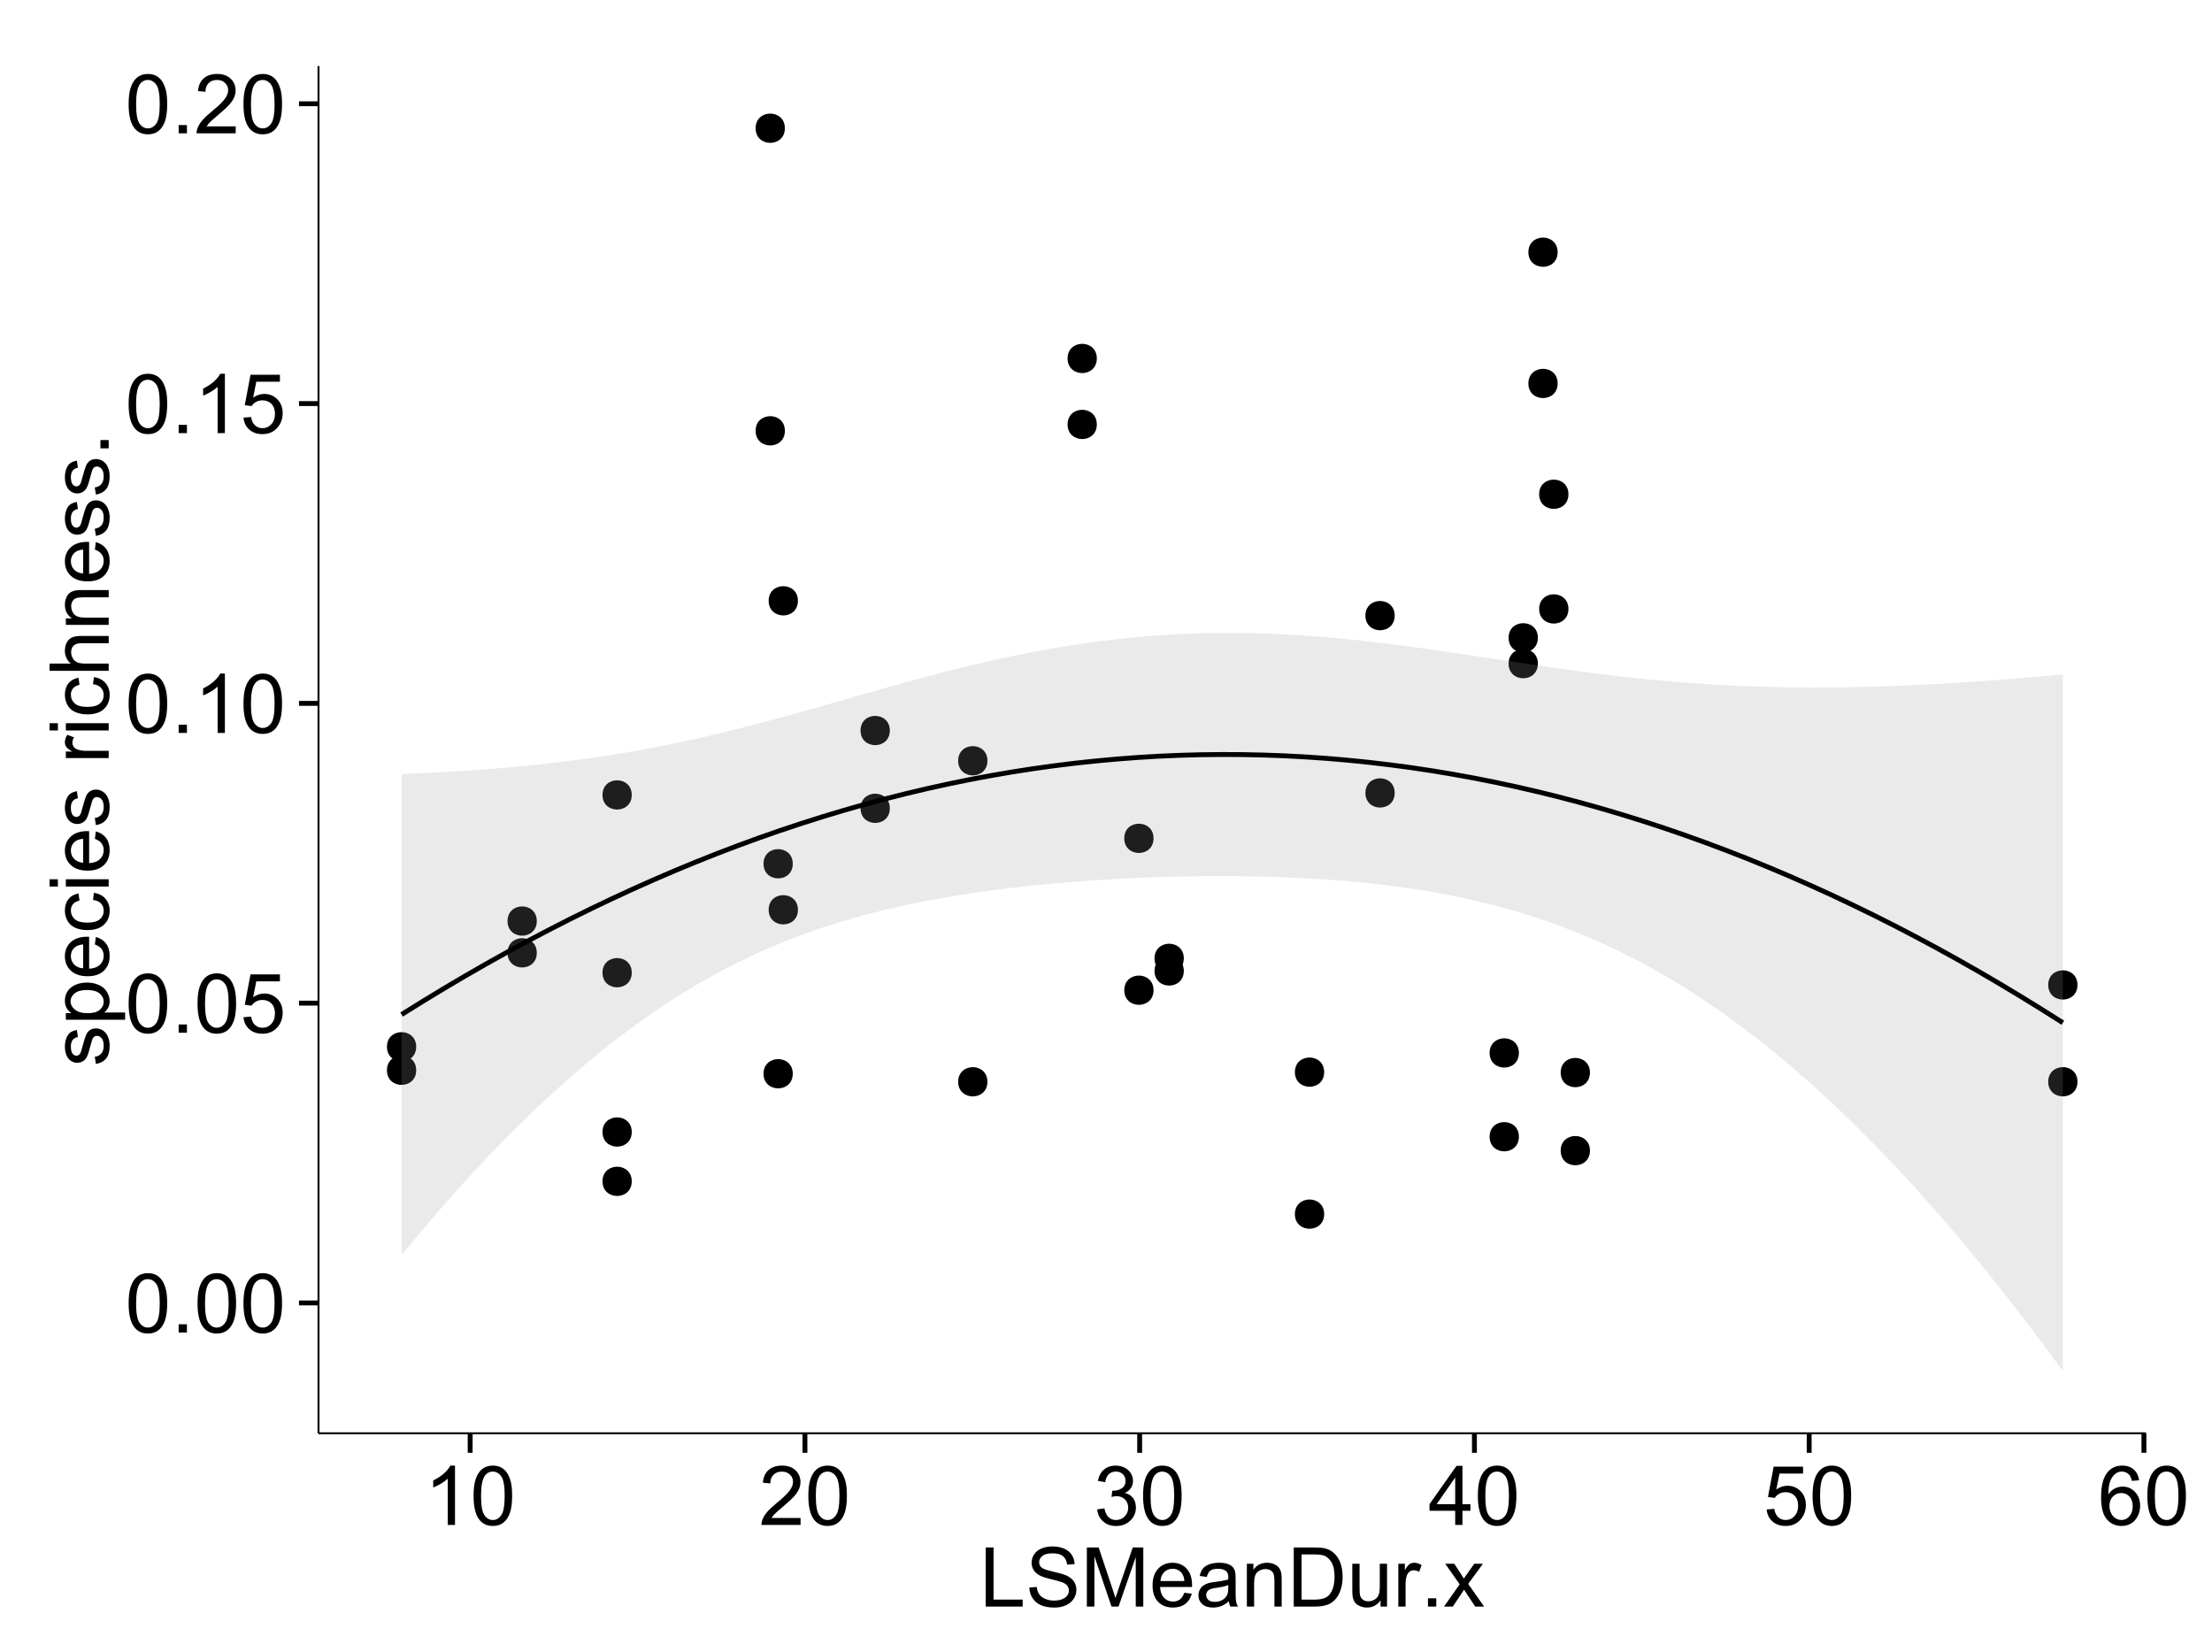 <?xml version="1.0" encoding="UTF-8"?>
<svg xmlns="http://www.w3.org/2000/svg" xmlns:xlink="http://www.w3.org/1999/xlink" width="482pt" height="360pt" viewBox="0 0 482 360" version="1.1">
<defs>
<g>
<symbol overflow="visible" id="glyph0-0">
<path style="stroke:none;" d="M 0.746 -6.355 C 0.742 -7.875 0.898 -9.102 1.215 -10.031 C 1.527 -10.961 1.996 -11.676 2.613 -12.18 C 3.23 -12.684 4.008 -12.938 4.949 -12.938 C 5.637 -12.938 6.242 -12.797 6.766 -12.52 C 7.285 -12.238 7.715 -11.836 8.059 -11.316 C 8.395 -10.789 8.664 -10.152 8.859 -9.398 C 9.051 -8.645 9.145 -7.629 9.148 -6.355 C 9.145 -4.84 8.992 -3.617 8.684 -2.691 C 8.371 -1.762 7.906 -1.047 7.289 -0.539 C 6.672 -0.035 5.891 0.215 4.949 0.219 C 3.703 0.215 2.727 -0.227 2.023 -1.117 C 1.168 -2.188 0.742 -3.934 0.746 -6.355 Z M 2.375 -6.355 C 2.371 -4.234 2.621 -2.824 3.117 -2.129 C 3.609 -1.426 4.219 -1.078 4.949 -1.082 C 5.672 -1.078 6.281 -1.43 6.781 -2.137 C 7.273 -2.836 7.523 -4.242 7.523 -6.355 C 7.523 -8.473 7.273 -9.883 6.781 -10.582 C 6.281 -11.277 5.664 -11.625 4.93 -11.629 C 4.199 -11.625 3.621 -11.316 3.191 -10.703 C 2.645 -9.918 2.371 -8.469 2.375 -6.355 Z M 2.375 -6.355 "/>
</symbol>
<symbol overflow="visible" id="glyph0-1">
<path style="stroke:none;" d="M 1.633 0 L 1.633 -1.801 L 3.438 -1.801 L 3.438 0 Z M 1.633 0 "/>
</symbol>
<symbol overflow="visible" id="glyph0-2">
<path style="stroke:none;" d="M 0.746 -3.375 L 2.406 -3.516 C 2.527 -2.707 2.812 -2.098 3.266 -1.691 C 3.711 -1.281 4.254 -1.078 4.887 -1.082 C 5.648 -1.078 6.293 -1.363 6.82 -1.941 C 7.344 -2.512 7.605 -3.273 7.609 -4.227 C 7.605 -5.125 7.352 -5.84 6.848 -6.363 C 6.34 -6.883 5.676 -7.141 4.859 -7.145 C 4.344 -7.141 3.887 -7.027 3.48 -6.797 C 3.07 -6.566 2.746 -6.266 2.516 -5.898 L 1.027 -6.09 L 2.277 -12.711 L 8.684 -12.711 L 8.684 -11.195 L 3.543 -11.195 L 2.848 -7.734 C 3.621 -8.273 4.43 -8.543 5.281 -8.543 C 6.402 -8.543 7.352 -8.152 8.129 -7.371 C 8.898 -6.59 9.285 -5.586 9.289 -4.367 C 9.285 -3.195 8.945 -2.188 8.27 -1.344 C 7.441 -0.301 6.316 0.215 4.887 0.219 C 3.715 0.215 2.758 -0.109 2.016 -0.766 C 1.273 -1.418 0.848 -2.289 0.746 -3.375 Z M 0.746 -3.375 "/>
</symbol>
<symbol overflow="visible" id="glyph0-3">
<path style="stroke:none;" d="M 6.707 0 L 5.125 0 L 5.125 -10.082 C 4.742 -9.715 4.242 -9.352 3.625 -8.988 C 3.004 -8.625 2.449 -8.352 1.961 -8.172 L 1.961 -9.703 C 2.844 -10.117 3.617 -10.621 4.281 -11.215 C 4.941 -11.805 5.41 -12.379 5.688 -12.938 L 6.707 -12.938 Z M 6.707 0 "/>
</symbol>
<symbol overflow="visible" id="glyph0-4">
<path style="stroke:none;" d="M 9.062 -1.52 L 9.062 0 L 0.547 0 C 0.531 -0.379 0.594 -0.742 0.73 -1.098 C 0.945 -1.676 1.293 -2.25 1.77 -2.812 C 2.246 -3.375 2.934 -4.023 3.84 -4.766 C 5.238 -5.906 6.188 -6.816 6.68 -7.492 C 7.172 -8.16 7.418 -8.793 7.418 -9.395 C 7.418 -10.02 7.191 -10.551 6.746 -10.98 C 6.293 -11.41 5.711 -11.625 4.992 -11.629 C 4.23 -11.625 3.621 -11.395 3.164 -10.941 C 2.703 -10.48 2.469 -9.848 2.469 -9.043 L 0.844 -9.211 C 0.953 -10.422 1.371 -11.344 2.102 -11.984 C 2.824 -12.617 3.801 -12.938 5.027 -12.938 C 6.262 -12.938 7.238 -12.594 7.961 -11.91 C 8.68 -11.223 9.039 -10.371 9.043 -9.359 C 9.039 -8.84 8.934 -8.336 8.727 -7.84 C 8.512 -7.34 8.164 -6.812 7.676 -6.266 C 7.188 -5.711 6.375 -4.957 5.238 -4 C 4.285 -3.199 3.676 -2.66 3.41 -2.379 C 3.141 -2.094 2.918 -1.805 2.742 -1.52 Z M 9.062 -1.52 "/>
</symbol>
<symbol overflow="visible" id="glyph0-5">
<path style="stroke:none;" d="M 0.758 -3.402 L 2.336 -3.613 C 2.516 -2.711 2.824 -2.062 3.266 -1.672 C 3.699 -1.273 4.23 -1.078 4.859 -1.082 C 5.602 -1.078 6.23 -1.336 6.746 -1.855 C 7.254 -2.367 7.512 -3.004 7.516 -3.77 C 7.512 -4.492 7.273 -5.094 6.801 -5.566 C 6.324 -6.035 5.723 -6.27 4.992 -6.273 C 4.691 -6.27 4.316 -6.211 3.875 -6.102 L 4.051 -7.488 C 4.152 -7.473 4.238 -7.465 4.305 -7.469 C 4.977 -7.465 5.582 -7.641 6.125 -7.996 C 6.66 -8.344 6.93 -8.887 6.934 -9.625 C 6.93 -10.199 6.734 -10.68 6.344 -11.062 C 5.949 -11.445 5.441 -11.637 4.824 -11.637 C 4.207 -11.637 3.695 -11.441 3.285 -11.055 C 2.875 -10.668 2.613 -10.09 2.496 -9.316 L 0.914 -9.598 C 1.105 -10.656 1.543 -11.477 2.23 -12.062 C 2.914 -12.645 3.766 -12.938 4.789 -12.938 C 5.488 -12.938 6.137 -12.785 6.73 -12.484 C 7.32 -12.18 7.773 -11.77 8.09 -11.25 C 8.402 -10.727 8.559 -10.172 8.562 -9.59 C 8.559 -9.031 8.41 -8.523 8.113 -8.066 C 7.812 -7.609 7.371 -7.246 6.785 -6.977 C 7.547 -6.801 8.137 -6.438 8.562 -5.883 C 8.98 -5.328 9.191 -4.633 9.195 -3.805 C 9.191 -2.676 8.781 -1.723 7.965 -0.945 C 7.141 -0.164 6.105 0.223 4.852 0.227 C 3.719 0.223 2.777 -0.109 2.035 -0.781 C 1.285 -1.453 0.859 -2.328 0.758 -3.402 Z M 0.758 -3.402 "/>
</symbol>
<symbol overflow="visible" id="glyph0-6">
<path style="stroke:none;" d="M 5.82 0 L 5.82 -3.086 L 0.227 -3.086 L 0.227 -4.535 L 6.109 -12.883 L 7.398 -12.883 L 7.398 -4.535 L 9.141 -4.535 L 9.141 -3.086 L 7.398 -3.086 L 7.398 0 Z M 5.82 -4.535 L 5.82 -10.344 L 1.785 -4.535 Z M 5.82 -4.535 "/>
</symbol>
<symbol overflow="visible" id="glyph0-7">
<path style="stroke:none;" d="M 8.957 -9.73 L 7.383 -9.605 C 7.242 -10.223 7.043 -10.676 6.785 -10.961 C 6.355 -11.41 5.828 -11.637 5.203 -11.637 C 4.695 -11.637 4.25 -11.496 3.875 -11.215 C 3.375 -10.852 2.984 -10.32 2.695 -9.625 C 2.406 -8.926 2.258 -7.934 2.25 -6.645 C 2.629 -7.223 3.094 -7.652 3.645 -7.938 C 4.195 -8.215 4.773 -8.355 5.379 -8.359 C 6.434 -8.355 7.328 -7.969 8.07 -7.195 C 8.809 -6.418 9.18 -5.414 9.184 -4.184 C 9.18 -3.371 9.008 -2.617 8.66 -1.926 C 8.312 -1.23 7.832 -0.699 7.227 -0.332 C 6.613 0.035 5.922 0.215 5.148 0.219 C 3.828 0.215 2.754 -0.266 1.922 -1.234 C 1.09 -2.199 0.672 -3.797 0.676 -6.031 C 0.672 -8.516 1.133 -10.328 2.055 -11.461 C 2.855 -12.445 3.938 -12.938 5.301 -12.938 C 6.312 -12.938 7.141 -12.652 7.789 -12.086 C 8.434 -11.516 8.824 -10.73 8.957 -9.73 Z M 2.496 -4.176 C 2.496 -3.629 2.609 -3.105 2.844 -2.609 C 3.07 -2.109 3.395 -1.73 3.812 -1.473 C 4.227 -1.207 4.664 -1.078 5.125 -1.082 C 5.789 -1.078 6.363 -1.348 6.844 -1.891 C 7.324 -2.426 7.562 -3.156 7.566 -4.086 C 7.562 -4.973 7.328 -5.676 6.855 -6.191 C 6.379 -6.703 5.781 -6.961 5.062 -6.961 C 4.348 -6.961 3.738 -6.703 3.242 -6.191 C 2.742 -5.676 2.496 -5.004 2.496 -4.176 Z M 2.496 -4.176 "/>
</symbol>
<symbol overflow="visible" id="glyph0-8">
<path style="stroke:none;" d="M 1.32 0 L 1.32 -12.883 L 3.023 -12.883 L 3.023 -1.52 L 9.367 -1.52 L 9.367 0 Z M 1.32 0 "/>
</symbol>
<symbol overflow="visible" id="glyph0-9">
<path style="stroke:none;" d="M 0.809 -4.141 L 2.418 -4.281 C 2.492 -3.633 2.668 -3.102 2.949 -2.691 C 3.223 -2.277 3.656 -1.945 4.246 -1.691 C 4.828 -1.434 5.488 -1.305 6.223 -1.309 C 6.871 -1.305 7.445 -1.402 7.945 -1.598 C 8.441 -1.789 8.809 -2.055 9.055 -2.395 C 9.297 -2.727 9.422 -3.094 9.422 -3.5 C 9.422 -3.898 9.305 -4.25 9.07 -4.555 C 8.836 -4.852 8.449 -5.105 7.91 -5.316 C 7.562 -5.449 6.797 -5.66 5.613 -5.945 C 4.43 -6.227 3.602 -6.496 3.129 -6.75 C 2.512 -7.07 2.051 -7.469 1.754 -7.949 C 1.449 -8.422 1.301 -8.957 1.301 -9.555 C 1.301 -10.203 1.484 -10.812 1.852 -11.379 C 2.219 -11.941 2.758 -12.367 3.469 -12.664 C 4.18 -12.953 4.969 -13.102 5.836 -13.105 C 6.789 -13.102 7.629 -12.945 8.363 -12.641 C 9.09 -12.328 9.652 -11.879 10.043 -11.285 C 10.434 -10.688 10.645 -10.008 10.68 -9.254 L 9.043 -9.133 C 8.953 -9.941 8.656 -10.555 8.152 -10.977 C 7.641 -11.391 6.895 -11.602 5.906 -11.602 C 4.875 -11.602 4.121 -11.41 3.652 -11.035 C 3.176 -10.652 2.941 -10.199 2.945 -9.668 C 2.941 -9.203 3.109 -8.82 3.445 -8.523 C 3.773 -8.223 4.629 -7.918 6.016 -7.605 C 7.398 -7.293 8.348 -7.02 8.867 -6.785 C 9.613 -6.438 10.168 -5.996 10.527 -5.469 C 10.883 -4.938 11.062 -4.328 11.066 -3.641 C 11.062 -2.949 10.867 -2.305 10.477 -1.699 C 10.082 -1.09 9.516 -0.617 8.781 -0.285 C 8.043 0.051 7.215 0.215 6.301 0.219 C 5.133 0.215 4.156 0.051 3.371 -0.289 C 2.578 -0.625 1.961 -1.137 1.516 -1.824 C 1.066 -2.504 0.832 -3.277 0.809 -4.141 Z M 0.809 -4.141 "/>
</symbol>
<symbol overflow="visible" id="glyph0-10">
<path style="stroke:none;" d="M 1.336 0 L 1.336 -12.883 L 3.902 -12.883 L 6.953 -3.762 C 7.23 -2.91 7.434 -2.273 7.566 -1.855 C 7.711 -2.32 7.941 -3.008 8.254 -3.922 L 11.336 -12.883 L 13.633 -12.883 L 13.633 0 L 11.988 0 L 11.988 -10.785 L 8.242 0 L 6.707 0 L 2.98 -10.969 L 2.98 0 Z M 1.336 0 "/>
</symbol>
<symbol overflow="visible" id="glyph0-11">
<path style="stroke:none;" d="M 7.578 -3.008 L 9.211 -2.805 C 8.953 -1.848 8.473 -1.105 7.777 -0.578 C 7.078 -0.051 6.188 0.211 5.105 0.211 C 3.738 0.211 2.656 -0.207 1.859 -1.051 C 1.055 -1.887 0.656 -3.066 0.66 -4.586 C 0.656 -6.156 1.059 -7.375 1.871 -8.246 C 2.676 -9.109 3.727 -9.543 5.02 -9.547 C 6.266 -9.543 7.285 -9.117 8.078 -8.27 C 8.867 -7.418 9.262 -6.223 9.266 -4.684 C 9.262 -4.586 9.258 -4.445 9.254 -4.262 L 2.293 -4.262 C 2.348 -3.234 2.641 -2.449 3.164 -1.906 C 3.684 -1.359 4.332 -1.09 5.117 -1.09 C 5.691 -1.09 6.188 -1.242 6.598 -1.547 C 7.008 -1.852 7.332 -2.336 7.578 -3.008 Z M 2.383 -5.562 L 7.594 -5.562 C 7.523 -6.344 7.324 -6.934 6.996 -7.328 C 6.492 -7.934 5.836 -8.238 5.035 -8.242 C 4.305 -8.238 3.695 -7.996 3.203 -7.512 C 2.707 -7.027 2.434 -6.375 2.383 -5.562 Z M 2.383 -5.562 "/>
</symbol>
<symbol overflow="visible" id="glyph0-12">
<path style="stroke:none;" d="M 7.277 -1.152 C 6.691 -0.652 6.125 -0.301 5.586 -0.098 C 5.039 0.109 4.457 0.211 3.84 0.211 C 2.812 0.211 2.027 -0.039 1.477 -0.539 C 0.922 -1.039 0.645 -1.68 0.648 -2.461 C 0.645 -2.918 0.75 -3.336 0.961 -3.715 C 1.168 -4.09 1.438 -4.391 1.777 -4.621 C 2.113 -4.848 2.496 -5.02 2.918 -5.141 C 3.227 -5.219 3.695 -5.301 4.324 -5.379 C 5.602 -5.531 6.539 -5.711 7.145 -5.922 C 7.148 -6.137 7.152 -6.273 7.156 -6.336 C 7.152 -6.977 7.004 -7.434 6.707 -7.699 C 6.301 -8.055 5.699 -8.23 4.906 -8.234 C 4.156 -8.23 3.609 -8.102 3.258 -7.844 C 2.902 -7.582 2.637 -7.121 2.469 -6.461 L 0.922 -6.672 C 1.059 -7.332 1.293 -7.867 1.617 -8.273 C 1.938 -8.68 2.402 -8.992 3.016 -9.215 C 3.621 -9.434 4.328 -9.543 5.133 -9.547 C 5.93 -9.543 6.574 -9.449 7.074 -9.266 C 7.566 -9.074 7.934 -8.84 8.172 -8.555 C 8.402 -8.27 8.566 -7.91 8.664 -7.48 C 8.715 -7.207 8.742 -6.719 8.746 -6.02 L 8.746 -3.91 C 8.742 -2.434 8.773 -1.504 8.844 -1.117 C 8.906 -0.727 9.043 -0.355 9.246 0 L 7.594 0 C 7.43 -0.328 7.324 -0.711 7.277 -1.152 Z M 7.145 -4.684 C 6.566 -4.445 5.707 -4.246 4.562 -4.086 C 3.91 -3.988 3.449 -3.883 3.18 -3.77 C 2.91 -3.648 2.703 -3.477 2.555 -3.254 C 2.406 -3.027 2.332 -2.777 2.336 -2.504 C 2.332 -2.078 2.492 -1.727 2.816 -1.449 C 3.133 -1.164 3.602 -1.023 4.219 -1.027 C 4.828 -1.023 5.367 -1.156 5.844 -1.426 C 6.312 -1.691 6.664 -2.059 6.891 -2.523 C 7.059 -2.879 7.141 -3.406 7.145 -4.105 Z M 7.145 -4.684 "/>
</symbol>
<symbol overflow="visible" id="glyph0-13">
<path style="stroke:none;" d="M 1.188 0 L 1.188 -9.336 L 2.609 -9.336 L 2.609 -8.008 C 3.293 -9.031 4.285 -9.543 5.582 -9.547 C 6.141 -9.543 6.656 -9.441 7.133 -9.242 C 7.602 -9.035 7.957 -8.77 8.191 -8.445 C 8.426 -8.113 8.59 -7.727 8.684 -7.277 C 8.742 -6.98 8.77 -6.465 8.773 -5.738 L 8.773 0 L 7.188 0 L 7.188 -5.68 C 7.184 -6.32 7.121 -6.801 7.004 -7.121 C 6.879 -7.438 6.66 -7.695 6.348 -7.887 C 6.031 -8.074 5.664 -8.168 5.246 -8.172 C 4.566 -8.168 3.984 -7.953 3.5 -7.531 C 3.008 -7.102 2.766 -6.293 2.77 -5.098 L 2.77 0 Z M 1.188 0 "/>
</symbol>
<symbol overflow="visible" id="glyph0-14">
<path style="stroke:none;" d="M 1.391 0 L 1.391 -12.883 L 5.828 -12.883 C 6.824 -12.879 7.59 -12.816 8.121 -12.699 C 8.855 -12.527 9.484 -12.223 10.012 -11.777 C 10.688 -11.199 11.195 -10.465 11.535 -9.574 C 11.867 -8.68 12.035 -7.656 12.039 -6.512 C 12.035 -5.531 11.922 -4.664 11.695 -3.91 C 11.469 -3.152 11.176 -2.527 10.816 -2.035 C 10.457 -1.535 10.066 -1.145 9.645 -0.863 C 9.219 -0.574 8.703 -0.359 8.105 -0.219 C 7.504 -0.07 6.816 0 6.039 0 Z M 3.094 -1.52 L 5.844 -1.52 C 6.688 -1.516 7.355 -1.598 7.844 -1.758 C 8.324 -1.914 8.711 -2.137 9 -2.426 C 9.402 -2.828 9.715 -3.371 9.941 -4.055 C 10.164 -4.734 10.277 -5.562 10.281 -6.539 C 10.277 -7.887 10.055 -8.922 9.617 -9.645 C 9.172 -10.367 8.637 -10.852 8.008 -11.102 C 7.547 -11.273 6.812 -11.359 5.801 -11.363 L 3.094 -11.363 Z M 3.094 -1.52 "/>
</symbol>
<symbol overflow="visible" id="glyph0-15">
<path style="stroke:none;" d="M 7.305 0 L 7.305 -1.371 C 6.574 -0.316 5.586 0.211 4.344 0.211 C 3.789 0.211 3.273 0.105 2.797 -0.105 C 2.316 -0.316 1.965 -0.578 1.734 -0.898 C 1.504 -1.215 1.34 -1.609 1.25 -2.074 C 1.18 -2.383 1.148 -2.875 1.152 -3.551 L 1.152 -9.336 L 2.734 -9.336 L 2.734 -4.156 C 2.73 -3.328 2.762 -2.773 2.828 -2.488 C 2.926 -2.07 3.137 -1.742 3.461 -1.508 C 3.781 -1.266 4.18 -1.148 4.656 -1.152 C 5.129 -1.148 5.574 -1.27 5.992 -1.516 C 6.406 -1.758 6.699 -2.09 6.875 -2.508 C 7.047 -2.926 7.137 -3.531 7.137 -4.332 L 7.137 -9.336 L 8.719 -9.336 L 8.719 0 Z M 7.305 0 "/>
</symbol>
<symbol overflow="visible" id="glyph0-16">
<path style="stroke:none;" d="M 1.168 0 L 1.168 -9.336 L 2.594 -9.336 L 2.594 -7.918 C 2.953 -8.578 3.289 -9.016 3.598 -9.23 C 3.906 -9.438 4.242 -9.543 4.613 -9.547 C 5.145 -9.543 5.688 -9.375 6.242 -9.035 L 5.695 -7.566 C 5.309 -7.793 4.922 -7.91 4.535 -7.91 C 4.188 -7.91 3.875 -7.805 3.602 -7.598 C 3.324 -7.387 3.129 -7.098 3.016 -6.734 C 2.836 -6.168 2.746 -5.555 2.75 -4.887 L 2.75 0 Z M 1.168 0 "/>
</symbol>
<symbol overflow="visible" id="glyph0-17">
<path style="stroke:none;" d="M 0.133 0 L 3.543 -4.852 L 0.387 -9.336 L 2.363 -9.336 L 3.797 -7.145 C 4.066 -6.727 4.281 -6.379 4.445 -6.102 C 4.703 -6.484 4.941 -6.828 5.16 -7.129 L 6.734 -9.336 L 8.621 -9.336 L 5.398 -4.938 L 8.867 0 L 6.926 0 L 5.008 -2.898 L 4.5 -3.684 L 2.047 0 Z M 0.133 0 "/>
</symbol>
<symbol overflow="visible" id="glyph1-0">
<path style="stroke:none;" d="M -2.785 -0.555 L -3.031 -2.117 C -2.402 -2.203 -1.922 -2.449 -1.59 -2.852 C -1.254 -3.25 -1.09 -3.812 -1.09 -4.535 C -1.09 -5.262 -1.234 -5.801 -1.531 -6.152 C -1.824 -6.504 -2.172 -6.68 -2.574 -6.68 C -2.926 -6.68 -3.207 -6.523 -3.418 -6.215 C -3.555 -5.996 -3.734 -5.457 -3.953 -4.598 C -4.246 -3.434 -4.5 -2.629 -4.715 -2.184 C -4.926 -1.734 -5.223 -1.395 -5.602 -1.164 C -5.98 -0.93 -6.398 -0.812 -6.855 -0.816 C -7.27 -0.812 -7.652 -0.91 -8.012 -1.102 C -8.363 -1.293 -8.66 -1.551 -8.895 -1.883 C -9.074 -2.125 -9.227 -2.461 -9.355 -2.887 C -9.48 -3.309 -9.543 -3.766 -9.547 -4.254 C -9.543 -4.984 -9.438 -5.625 -9.23 -6.184 C -9.016 -6.734 -8.73 -7.145 -8.371 -7.41 C -8.008 -7.672 -7.527 -7.852 -6.926 -7.953 L -6.715 -6.406 C -7.195 -6.332 -7.57 -6.129 -7.84 -5.797 C -8.105 -5.457 -8.238 -4.98 -8.242 -4.367 C -8.238 -3.637 -8.117 -3.121 -7.883 -2.812 C -7.641 -2.5 -7.359 -2.344 -7.039 -2.348 C -6.832 -2.344 -6.648 -2.406 -6.484 -2.539 C -6.312 -2.664 -6.172 -2.867 -6.062 -3.148 C -6.004 -3.301 -5.871 -3.766 -5.66 -4.543 C -5.359 -5.66 -5.113 -6.441 -4.926 -6.887 C -4.734 -7.324 -4.457 -7.672 -4.094 -7.926 C -3.73 -8.176 -3.281 -8.301 -2.742 -8.305 C -2.211 -8.301 -1.711 -8.148 -1.25 -7.844 C -0.781 -7.535 -0.422 -7.09 -0.172 -6.512 C 0.086 -5.926 0.211 -5.27 0.211 -4.543 C 0.211 -3.328 -0.039 -2.406 -0.543 -1.77 C -1.047 -1.133 -1.793 -0.727 -2.785 -0.555 Z M -2.785 -0.555 "/>
</symbol>
<symbol overflow="visible" id="glyph1-1">
<path style="stroke:none;" d="M 3.578 -1.188 L -9.336 -1.188 L -9.336 -2.629 L -8.121 -2.629 C -8.594 -2.965 -8.949 -3.348 -9.188 -3.777 C -9.426 -4.203 -9.543 -4.723 -9.547 -5.336 C -9.543 -6.129 -9.34 -6.832 -8.93 -7.445 C -8.516 -8.051 -7.934 -8.512 -7.191 -8.824 C -6.441 -9.133 -5.625 -9.285 -4.738 -9.289 C -3.781 -9.285 -2.922 -9.113 -2.156 -8.773 C -1.391 -8.43 -0.805 -7.934 -0.398 -7.281 C 0.008 -6.625 0.211 -5.938 0.211 -5.219 C 0.211 -4.691 0.102 -4.219 -0.121 -3.801 C -0.344 -3.379 -0.625 -3.035 -0.965 -2.77 L 3.578 -2.77 Z M -4.613 -2.621 C -3.41 -2.613 -2.523 -2.855 -1.949 -3.348 C -1.375 -3.832 -1.09 -4.422 -1.09 -5.117 C -1.09 -5.816 -1.387 -6.418 -1.98 -6.922 C -2.574 -7.418 -3.496 -7.668 -4.746 -7.672 C -5.934 -7.668 -6.824 -7.426 -7.418 -6.938 C -8.008 -6.449 -8.301 -5.863 -8.305 -5.188 C -8.301 -4.508 -7.988 -3.914 -7.359 -3.398 C -6.727 -2.879 -5.809 -2.617 -4.613 -2.621 Z M -4.613 -2.621 "/>
</symbol>
<symbol overflow="visible" id="glyph1-2">
<path style="stroke:none;" d="M -3.004 -7.578 L -2.805 -9.211 C -1.848 -8.953 -1.105 -8.473 -0.578 -7.777 C -0.051 -7.078 0.211 -6.188 0.211 -5.105 C 0.211 -3.738 -0.207 -2.656 -1.051 -1.859 C -1.887 -1.055 -3.066 -0.656 -4.586 -0.66 C -6.156 -0.656 -7.375 -1.059 -8.246 -1.871 C -9.109 -2.676 -9.543 -3.727 -9.547 -5.02 C -9.543 -6.266 -9.117 -7.285 -8.27 -8.078 C -7.418 -8.867 -6.223 -9.262 -4.684 -9.266 C -4.586 -9.262 -4.445 -9.258 -4.262 -9.254 L -4.262 -2.293 C -3.234 -2.348 -2.449 -2.641 -1.906 -3.164 C -1.359 -3.684 -1.09 -4.332 -1.09 -5.117 C -1.09 -5.691 -1.242 -6.188 -1.547 -6.598 C -1.852 -7.008 -2.336 -7.332 -3.004 -7.578 Z M -5.562 -2.383 L -5.562 -7.594 C -6.344 -7.523 -6.934 -7.324 -7.328 -6.996 C -7.934 -6.492 -8.238 -5.836 -8.242 -5.035 C -8.238 -4.305 -7.996 -3.695 -7.512 -3.203 C -7.027 -2.707 -6.375 -2.434 -5.562 -2.383 Z M -5.562 -2.383 "/>
</symbol>
<symbol overflow="visible" id="glyph1-3">
<path style="stroke:none;" d="M -3.418 -7.277 L -3.215 -8.832 C -2.141 -8.66 -1.301 -8.227 -0.699 -7.527 C -0.09 -6.824 0.211 -5.965 0.211 -4.949 C 0.211 -3.668 -0.203 -2.641 -1.039 -1.867 C -1.871 -1.09 -3.07 -0.703 -4.633 -0.703 C -5.637 -0.703 -6.52 -0.867 -7.277 -1.203 C -8.031 -1.535 -8.598 -2.047 -8.977 -2.73 C -9.355 -3.41 -9.543 -4.152 -9.547 -4.957 C -9.543 -5.969 -9.289 -6.797 -8.777 -7.441 C -8.262 -8.086 -7.531 -8.5 -6.59 -8.684 L -6.355 -7.145 C -6.98 -6.996 -7.453 -6.738 -7.77 -6.367 C -8.082 -5.992 -8.238 -5.543 -8.242 -5.02 C -8.238 -4.219 -7.953 -3.57 -7.387 -3.074 C -6.812 -2.574 -5.91 -2.324 -4.676 -2.328 C -3.422 -2.324 -2.508 -2.566 -1.941 -3.047 C -1.371 -3.527 -1.09 -4.152 -1.09 -4.93 C -1.09 -5.547 -1.277 -6.066 -1.66 -6.484 C -2.035 -6.898 -2.621 -7.164 -3.418 -7.277 Z M -3.418 -7.277 "/>
</symbol>
<symbol overflow="visible" id="glyph1-4">
<path style="stroke:none;" d="M -11.066 -1.195 L -12.883 -1.195 L -12.883 -2.777 L -11.066 -2.777 Z M 0 -1.195 L -9.336 -1.195 L -9.336 -2.777 L 0 -2.777 Z M 0 -1.195 "/>
</symbol>
<symbol overflow="visible" id="glyph1-5">
<path style="stroke:none;" d=""/>
</symbol>
<symbol overflow="visible" id="glyph1-6">
<path style="stroke:none;" d="M 0 -1.168 L -9.336 -1.168 L -9.336 -2.594 L -7.918 -2.594 C -8.578 -2.953 -9.016 -3.289 -9.23 -3.598 C -9.438 -3.906 -9.543 -4.242 -9.547 -4.613 C -9.543 -5.145 -9.375 -5.688 -9.035 -6.242 L -7.566 -5.695 C -7.793 -5.309 -7.91 -4.922 -7.91 -4.535 C -7.91 -4.188 -7.805 -3.875 -7.598 -3.602 C -7.387 -3.324 -7.098 -3.129 -6.734 -3.016 C -6.168 -2.836 -5.555 -2.746 -4.887 -2.75 L 0 -2.75 Z M 0 -1.168 "/>
</symbol>
<symbol overflow="visible" id="glyph1-7">
<path style="stroke:none;" d="M 0 -1.188 L -12.883 -1.188 L -12.883 -2.77 L -8.262 -2.77 C -9.117 -3.504 -9.543 -4.434 -9.547 -5.562 C -9.543 -6.25 -9.406 -6.852 -9.137 -7.363 C -8.859 -7.871 -8.484 -8.234 -8.004 -8.457 C -7.523 -8.676 -6.824 -8.789 -5.914 -8.789 L 0 -8.789 L 0 -7.207 L -5.914 -7.207 C -6.703 -7.207 -7.281 -7.035 -7.641 -6.691 C -8 -6.348 -8.18 -5.863 -8.184 -5.238 C -8.18 -4.77 -8.059 -4.328 -7.816 -3.914 C -7.574 -3.5 -7.242 -3.203 -6.828 -3.031 C -6.406 -2.852 -5.832 -2.766 -5.105 -2.77 L 0 -2.77 Z M 0 -1.188 "/>
</symbol>
<symbol overflow="visible" id="glyph1-8">
<path style="stroke:none;" d="M 0 -1.188 L -9.336 -1.188 L -9.336 -2.609 L -8.008 -2.609 C -9.031 -3.293 -9.543 -4.285 -9.547 -5.582 C -9.543 -6.141 -9.441 -6.656 -9.242 -7.133 C -9.035 -7.602 -8.77 -7.957 -8.445 -8.191 C -8.113 -8.426 -7.727 -8.59 -7.277 -8.684 C -6.98 -8.742 -6.465 -8.77 -5.738 -8.773 L 0 -8.773 L 0 -7.188 L -5.68 -7.188 C -6.32 -7.184 -6.801 -7.121 -7.121 -7.004 C -7.438 -6.879 -7.695 -6.66 -7.887 -6.348 C -8.074 -6.031 -8.168 -5.664 -8.172 -5.246 C -8.168 -4.57 -7.953 -3.992 -7.531 -3.504 C -7.102 -3.012 -6.293 -2.766 -5.098 -2.77 L 0 -2.77 Z M 0 -1.188 "/>
</symbol>
<symbol overflow="visible" id="glyph1-9">
<path style="stroke:none;" d="M 0 -1.633 L -1.801 -1.633 L -1.801 -3.438 L 0 -3.438 Z M 0 -1.633 "/>
</symbol>
</g>
<clipPath id="clip1">
  <path d="M 69.406 14.398 L 468.602 14.398 L 468.602 313.305 L 69.406 313.305 Z M 69.406 14.398 "/>
</clipPath>
</defs>
<g id="surface5116">
<rect x="0" y="0" width="482" height="360" style="fill:rgb(100%,100%,100%);fill-opacity:1;stroke:none;"/>
<rect x="0" y="0" width="482" height="360" style="fill:rgb(100%,100%,100%);fill-opacity:1;stroke:none;"/>
<path style="fill:none;stroke-width:1.063;stroke-linecap:round;stroke-linejoin:round;stroke:rgb(100%,100%,100%);stroke-opacity:1;stroke-miterlimit:10;" d="M 0 360 L 482 360 L 482 0 L 0 0 Z M 0 360 "/>
<g clip-path="url(#clip1)" clip-rule="nonzero">
<path style=" stroke:none;fill-rule:nonzero;fill:rgb(100%,100%,100%);fill-opacity:1;" d="M 69.406 312.305 L 467.602 312.305 L 467.602 14.398 L 69.406 14.398 Z M 69.406 312.305 "/>
<path style=" stroke:none;fill-rule:nonzero;fill:rgb(0%,0%,0%);fill-opacity:1;" d="M 192.832 176.125 C 192.832 178.957 188.578 178.957 188.578 176.125 C 188.578 173.289 192.832 173.289 192.832 176.125 "/>
<path style=" stroke:none;fill-rule:nonzero;fill:rgb(0%,0%,0%);fill-opacity:1;" d="M 136.598 211.941 C 136.598 214.777 132.348 214.777 132.348 211.941 C 132.348 209.109 136.598 209.109 136.598 211.941 "/>
<path style=" stroke:none;fill-rule:nonzero;fill:rgb(0%,0%,0%);fill-opacity:1;" d="M 171.684 233.957 C 171.684 236.793 167.434 236.793 167.434 233.957 C 167.434 231.125 171.684 231.125 171.684 233.957 "/>
<path style=" stroke:none;fill-rule:nonzero;fill:rgb(0%,0%,0%);fill-opacity:1;" d="M 136.598 173.211 C 136.598 176.043 132.348 176.043 132.348 173.211 C 132.348 170.375 136.598 170.375 136.598 173.211 "/>
<path style=" stroke:none;fill-rule:nonzero;fill:rgb(0%,0%,0%);fill-opacity:1;" d="M 338.352 83.551 C 338.352 86.383 334.102 86.383 334.102 83.551 C 334.102 80.715 338.352 80.715 338.352 83.551 "/>
<path style=" stroke:none;fill-rule:nonzero;fill:rgb(0%,0%,0%);fill-opacity:1;" d="M 250.297 215.758 C 250.297 218.59 246.043 218.59 246.043 215.758 C 246.043 212.922 250.297 212.922 250.297 215.758 "/>
<path style=" stroke:none;fill-rule:nonzero;fill:rgb(0%,0%,0%);fill-opacity:1;" d="M 250.297 182.668 C 250.297 185.5 246.043 185.5 246.043 182.668 C 246.043 179.832 250.297 179.832 250.297 182.668 "/>
<path style=" stroke:none;fill-rule:nonzero;fill:rgb(0%,0%,0%);fill-opacity:1;" d="M 214.102 165.766 C 214.102 168.602 209.848 168.602 209.848 165.766 C 209.848 162.93 214.102 162.93 214.102 165.766 "/>
<path style=" stroke:none;fill-rule:nonzero;fill:rgb(0%,0%,0%);fill-opacity:1;" d="M 214.102 235.715 C 214.102 238.551 209.848 238.551 209.848 235.715 C 209.848 232.879 214.102 232.879 214.102 235.715 "/>
<path style=" stroke:none;fill-rule:nonzero;fill:rgb(0%,0%,0%);fill-opacity:1;" d="M 256.891 208.82 C 256.891 211.652 252.637 211.652 252.637 208.82 C 252.637 205.984 256.891 205.984 256.891 208.82 "/>
<path style=" stroke:none;fill-rule:nonzero;fill:rgb(0%,0%,0%);fill-opacity:1;" d="M 302.844 134.137 C 302.844 136.973 298.59 136.973 298.59 134.137 C 298.59 131.301 302.844 131.301 302.844 134.137 "/>
<path style=" stroke:none;fill-rule:nonzero;fill:rgb(0%,0%,0%);fill-opacity:1;" d="M 302.844 172.773 C 302.844 175.609 298.59 175.609 298.59 172.773 C 298.59 169.941 302.844 169.941 302.844 172.773 "/>
<path style=" stroke:none;fill-rule:nonzero;fill:rgb(0%,0%,0%);fill-opacity:1;" d="M 340.703 107.691 C 340.703 110.527 336.449 110.527 336.449 107.691 C 336.449 104.859 340.703 104.859 340.703 107.691 "/>
<path style=" stroke:none;fill-rule:nonzero;fill:rgb(0%,0%,0%);fill-opacity:1;" d="M 237.938 78.102 C 237.938 80.938 233.688 80.938 233.688 78.102 C 233.688 75.266 237.938 75.266 237.938 78.102 "/>
<path style=" stroke:none;fill-rule:nonzero;fill:rgb(0%,0%,0%);fill-opacity:1;" d="M 237.938 92.48 C 237.938 95.312 233.688 95.312 233.688 92.48 C 233.688 89.645 237.938 89.645 237.938 92.48 "/>
<path style=" stroke:none;fill-rule:nonzero;fill:rgb(0%,0%,0%);fill-opacity:1;" d="M 89.629 233.203 C 89.629 236.035 85.379 236.035 85.379 233.203 C 85.379 230.367 89.629 230.367 89.629 233.203 "/>
<path style=" stroke:none;fill-rule:nonzero;fill:rgb(0%,0%,0%);fill-opacity:1;" d="M 89.629 228.082 C 89.629 230.918 85.379 230.918 85.379 228.082 C 85.379 225.25 89.629 225.25 89.629 228.082 "/>
<path style=" stroke:none;fill-rule:nonzero;fill:rgb(0%,0%,0%);fill-opacity:1;" d="M 338.352 54.953 C 338.352 57.789 334.102 57.789 334.102 54.953 C 334.102 52.117 338.352 52.117 338.352 54.953 "/>
<path style=" stroke:none;fill-rule:nonzero;fill:rgb(0%,0%,0%);fill-opacity:1;" d="M 340.703 132.684 C 340.703 135.52 336.449 135.52 336.449 132.684 C 336.449 129.848 340.703 129.848 340.703 132.684 "/>
<path style=" stroke:none;fill-rule:nonzero;fill:rgb(0%,0%,0%);fill-opacity:1;" d="M 256.891 211.562 C 256.891 214.398 252.637 214.398 252.637 211.562 C 252.637 208.727 256.891 208.727 256.891 211.562 "/>
<path style=" stroke:none;fill-rule:nonzero;fill:rgb(0%,0%,0%);fill-opacity:1;" d="M 171.684 188.207 C 171.684 191.043 167.434 191.043 167.434 188.207 C 167.434 185.371 171.684 185.371 171.684 188.207 "/>
<path style=" stroke:none;fill-rule:nonzero;fill:rgb(0%,0%,0%);fill-opacity:1;" d="M 192.832 159.176 C 192.832 162.012 188.578 162.012 188.578 159.176 C 188.578 156.34 192.832 156.34 192.832 159.176 "/>
<path style=" stroke:none;fill-rule:nonzero;fill:rgb(0%,0%,0%);fill-opacity:1;" d="M 136.598 257.402 C 136.598 260.238 132.348 260.238 132.348 257.402 C 132.348 254.57 136.598 254.57 136.598 257.402 "/>
<path style=" stroke:none;fill-rule:nonzero;fill:rgb(0%,0%,0%);fill-opacity:1;" d="M 136.598 246.656 C 136.598 249.492 132.348 249.492 132.348 246.656 C 132.348 243.824 136.598 243.824 136.598 246.656 "/>
<path style=" stroke:none;fill-rule:nonzero;fill:rgb(0%,0%,0%);fill-opacity:1;" d="M 169.961 93.871 C 169.961 96.707 165.711 96.707 165.711 93.871 C 165.711 91.035 169.961 91.035 169.961 93.871 "/>
<path style=" stroke:none;fill-rule:nonzero;fill:rgb(0%,0%,0%);fill-opacity:1;" d="M 169.961 27.941 C 169.961 30.777 165.711 30.777 165.711 27.941 C 165.711 25.105 169.961 25.105 169.961 27.941 "/>
<path style=" stroke:none;fill-rule:nonzero;fill:rgb(0%,0%,0%);fill-opacity:1;" d="M 451.625 214.609 C 451.625 217.445 447.375 217.445 447.375 214.609 C 447.375 211.777 451.625 211.777 451.625 214.609 "/>
<path style=" stroke:none;fill-rule:nonzero;fill:rgb(0%,0%,0%);fill-opacity:1;" d="M 451.625 235.703 C 451.625 238.539 447.375 238.539 447.375 235.703 C 447.375 232.871 451.625 232.871 451.625 235.703 "/>
<path style=" stroke:none;fill-rule:nonzero;fill:rgb(0%,0%,0%);fill-opacity:1;" d="M 329.906 229.426 C 329.906 232.262 325.652 232.262 325.652 229.426 C 325.652 226.594 329.906 226.594 329.906 229.426 "/>
<path style=" stroke:none;fill-rule:nonzero;fill:rgb(0%,0%,0%);fill-opacity:1;" d="M 329.906 247.68 C 329.906 250.516 325.652 250.516 325.652 247.68 C 325.652 244.848 329.906 244.848 329.906 247.68 "/>
<path style=" stroke:none;fill-rule:nonzero;fill:rgb(0%,0%,0%);fill-opacity:1;" d="M 172.809 130.91 C 172.809 133.746 168.555 133.746 168.555 130.91 C 168.555 128.078 172.809 128.078 172.809 130.91 "/>
<path style=" stroke:none;fill-rule:nonzero;fill:rgb(0%,0%,0%);fill-opacity:1;" d="M 172.809 198.234 C 172.809 201.066 168.555 201.066 168.555 198.234 C 168.555 195.398 172.809 195.398 172.809 198.234 "/>
<path style=" stroke:none;fill-rule:nonzero;fill:rgb(0%,0%,0%);fill-opacity:1;" d="M 287.473 233.609 C 287.473 236.445 283.223 236.445 283.223 233.609 C 283.223 230.777 287.473 230.777 287.473 233.609 "/>
<path style=" stroke:none;fill-rule:nonzero;fill:rgb(0%,0%,0%);fill-opacity:1;" d="M 287.473 264.547 C 287.473 267.383 283.223 267.383 283.223 264.547 C 283.223 261.715 287.473 261.715 287.473 264.547 "/>
<path style=" stroke:none;fill-rule:nonzero;fill:rgb(0%,0%,0%);fill-opacity:1;" d="M 334.043 138.969 C 334.043 141.805 329.789 141.805 329.789 138.969 C 329.789 136.137 334.043 136.137 334.043 138.969 "/>
<path style=" stroke:none;fill-rule:nonzero;fill:rgb(0%,0%,0%);fill-opacity:1;" d="M 334.043 144.602 C 334.043 147.438 329.789 147.438 329.789 144.602 C 329.789 141.77 334.043 141.77 334.043 144.602 "/>
<path style=" stroke:none;fill-rule:nonzero;fill:rgb(0%,0%,0%);fill-opacity:1;" d="M 115.906 200.688 C 115.906 203.523 111.652 203.523 111.652 200.688 C 111.652 197.855 115.906 197.855 115.906 200.688 "/>
<path style=" stroke:none;fill-rule:nonzero;fill:rgb(0%,0%,0%);fill-opacity:1;" d="M 115.906 207.613 C 115.906 210.449 111.652 210.449 111.652 207.613 C 111.652 204.777 115.906 204.777 115.906 207.613 "/>
<path style=" stroke:none;fill-rule:nonzero;fill:rgb(0%,0%,0%);fill-opacity:1;" d="M 345.391 233.703 C 345.391 236.539 341.141 236.539 341.141 233.703 C 341.141 230.867 345.391 230.867 345.391 233.703 "/>
<path style=" stroke:none;fill-rule:nonzero;fill:rgb(0%,0%,0%);fill-opacity:1;" d="M 345.391 250.715 C 345.391 253.551 341.141 253.551 341.141 250.715 C 341.141 247.883 345.391 247.883 345.391 250.715 "/>
<path style=" stroke:none;fill-rule:nonzero;fill:rgb(0%,0%,0%);fill-opacity:1;" d="M 193.895 176.125 C 193.895 180.375 187.516 180.375 187.516 176.125 C 187.516 171.871 193.895 171.871 193.895 176.125 "/>
<path style=" stroke:none;fill-rule:nonzero;fill:rgb(0%,0%,0%);fill-opacity:1;" d="M 137.66 211.941 C 137.66 216.195 131.285 216.195 131.285 211.941 C 131.285 207.691 137.66 207.691 137.66 211.941 "/>
<path style=" stroke:none;fill-rule:nonzero;fill:rgb(0%,0%,0%);fill-opacity:1;" d="M 172.746 233.957 C 172.746 238.211 166.371 238.211 166.371 233.957 C 166.371 229.707 172.746 229.707 172.746 233.957 "/>
<path style=" stroke:none;fill-rule:nonzero;fill:rgb(0%,0%,0%);fill-opacity:1;" d="M 137.66 173.211 C 137.66 177.461 131.285 177.461 131.285 173.211 C 131.285 168.957 137.66 168.957 137.66 173.211 "/>
<path style=" stroke:none;fill-rule:nonzero;fill:rgb(0%,0%,0%);fill-opacity:1;" d="M 339.414 83.551 C 339.414 87.801 333.039 87.801 333.039 83.551 C 333.039 79.297 339.414 79.297 339.414 83.551 "/>
<path style=" stroke:none;fill-rule:nonzero;fill:rgb(0%,0%,0%);fill-opacity:1;" d="M 251.359 215.758 C 251.359 220.008 244.98 220.008 244.98 215.758 C 244.98 211.504 251.359 211.504 251.359 215.758 "/>
<path style=" stroke:none;fill-rule:nonzero;fill:rgb(0%,0%,0%);fill-opacity:1;" d="M 251.359 182.668 C 251.359 186.918 244.98 186.918 244.98 182.668 C 244.98 178.414 251.359 178.414 251.359 182.668 "/>
<path style=" stroke:none;fill-rule:nonzero;fill:rgb(0%,0%,0%);fill-opacity:1;" d="M 215.164 165.766 C 215.164 170.016 208.785 170.016 208.785 165.766 C 208.785 161.512 215.164 161.512 215.164 165.766 "/>
<path style=" stroke:none;fill-rule:nonzero;fill:rgb(0%,0%,0%);fill-opacity:1;" d="M 215.164 235.715 C 215.164 239.965 208.785 239.965 208.785 235.715 C 208.785 231.461 215.164 231.461 215.164 235.715 "/>
<path style=" stroke:none;fill-rule:nonzero;fill:rgb(0%,0%,0%);fill-opacity:1;" d="M 257.953 208.82 C 257.953 213.07 251.574 213.07 251.574 208.82 C 251.574 204.566 257.953 204.566 257.953 208.82 "/>
<path style=" stroke:none;fill-rule:nonzero;fill:rgb(0%,0%,0%);fill-opacity:1;" d="M 303.906 134.137 C 303.906 138.391 297.527 138.391 297.527 134.137 C 297.527 129.887 303.906 129.887 303.906 134.137 "/>
<path style=" stroke:none;fill-rule:nonzero;fill:rgb(0%,0%,0%);fill-opacity:1;" d="M 303.906 172.773 C 303.906 177.027 297.527 177.027 297.527 172.773 C 297.527 168.523 303.906 168.523 303.906 172.773 "/>
<path style=" stroke:none;fill-rule:nonzero;fill:rgb(0%,0%,0%);fill-opacity:1;" d="M 341.766 107.691 C 341.766 111.945 335.387 111.945 335.387 107.691 C 335.387 103.441 341.766 103.441 341.766 107.691 "/>
<path style=" stroke:none;fill-rule:nonzero;fill:rgb(0%,0%,0%);fill-opacity:1;" d="M 239 78.102 C 239 82.355 232.625 82.355 232.625 78.102 C 232.625 73.852 239 73.852 239 78.102 "/>
<path style=" stroke:none;fill-rule:nonzero;fill:rgb(0%,0%,0%);fill-opacity:1;" d="M 239 92.48 C 239 96.73 232.625 96.73 232.625 92.48 C 232.625 88.227 239 88.227 239 92.48 "/>
<path style=" stroke:none;fill-rule:nonzero;fill:rgb(0%,0%,0%);fill-opacity:1;" d="M 90.691 233.203 C 90.691 237.453 84.316 237.453 84.316 233.203 C 84.316 228.949 90.691 228.949 90.691 233.203 "/>
<path style=" stroke:none;fill-rule:nonzero;fill:rgb(0%,0%,0%);fill-opacity:1;" d="M 90.691 228.082 C 90.691 232.336 84.316 232.336 84.316 228.082 C 84.316 223.832 90.691 223.832 90.691 228.082 "/>
<path style=" stroke:none;fill-rule:nonzero;fill:rgb(0%,0%,0%);fill-opacity:1;" d="M 339.414 54.953 C 339.414 59.203 333.039 59.203 333.039 54.953 C 333.039 50.699 339.414 50.699 339.414 54.953 "/>
<path style=" stroke:none;fill-rule:nonzero;fill:rgb(0%,0%,0%);fill-opacity:1;" d="M 341.766 132.684 C 341.766 136.934 335.387 136.934 335.387 132.684 C 335.387 128.43 341.766 128.43 341.766 132.684 "/>
<path style=" stroke:none;fill-rule:nonzero;fill:rgb(0%,0%,0%);fill-opacity:1;" d="M 257.953 211.562 C 257.953 215.816 251.574 215.816 251.574 211.562 C 251.574 207.312 257.953 207.312 257.953 211.562 "/>
<path style=" stroke:none;fill-rule:nonzero;fill:rgb(0%,0%,0%);fill-opacity:1;" d="M 172.746 188.207 C 172.746 192.457 166.371 192.457 166.371 188.207 C 166.371 183.953 172.746 183.953 172.746 188.207 "/>
<path style=" stroke:none;fill-rule:nonzero;fill:rgb(0%,0%,0%);fill-opacity:1;" d="M 193.895 159.176 C 193.895 163.426 187.516 163.426 187.516 159.176 C 187.516 154.922 193.895 154.922 193.895 159.176 "/>
<path style=" stroke:none;fill-rule:nonzero;fill:rgb(0%,0%,0%);fill-opacity:1;" d="M 137.66 257.402 C 137.66 261.656 131.285 261.656 131.285 257.402 C 131.285 253.152 137.66 253.152 137.66 257.402 "/>
<path style=" stroke:none;fill-rule:nonzero;fill:rgb(0%,0%,0%);fill-opacity:1;" d="M 137.66 246.656 C 137.66 250.91 131.285 250.91 131.285 246.656 C 131.285 242.406 137.66 242.406 137.66 246.656 "/>
<path style=" stroke:none;fill-rule:nonzero;fill:rgb(0%,0%,0%);fill-opacity:1;" d="M 171.027 93.871 C 171.027 98.121 164.648 98.121 164.648 93.871 C 164.648 89.617 171.027 89.617 171.027 93.871 "/>
<path style=" stroke:none;fill-rule:nonzero;fill:rgb(0%,0%,0%);fill-opacity:1;" d="M 171.027 27.941 C 171.027 32.191 164.648 32.191 164.648 27.941 C 164.648 23.688 171.027 23.688 171.027 27.941 "/>
<path style=" stroke:none;fill-rule:nonzero;fill:rgb(0%,0%,0%);fill-opacity:1;" d="M 452.688 214.609 C 452.688 218.863 446.312 218.863 446.312 214.609 C 446.312 210.359 452.688 210.359 452.688 214.609 "/>
<path style=" stroke:none;fill-rule:nonzero;fill:rgb(0%,0%,0%);fill-opacity:1;" d="M 452.688 235.703 C 452.688 239.957 446.312 239.957 446.312 235.703 C 446.312 231.453 452.688 231.453 452.688 235.703 "/>
<path style=" stroke:none;fill-rule:nonzero;fill:rgb(0%,0%,0%);fill-opacity:1;" d="M 330.969 229.426 C 330.969 233.68 324.59 233.68 324.59 229.426 C 324.59 225.176 330.969 225.176 330.969 229.426 "/>
<path style=" stroke:none;fill-rule:nonzero;fill:rgb(0%,0%,0%);fill-opacity:1;" d="M 330.969 247.68 C 330.969 251.934 324.59 251.934 324.59 247.68 C 324.59 243.43 330.969 243.43 330.969 247.68 "/>
<path style=" stroke:none;fill-rule:nonzero;fill:rgb(0%,0%,0%);fill-opacity:1;" d="M 173.871 130.91 C 173.871 135.164 167.492 135.164 167.492 130.91 C 167.492 126.66 173.871 126.66 173.871 130.91 "/>
<path style=" stroke:none;fill-rule:nonzero;fill:rgb(0%,0%,0%);fill-opacity:1;" d="M 173.871 198.234 C 173.871 202.484 167.492 202.484 167.492 198.234 C 167.492 193.98 173.871 193.98 173.871 198.234 "/>
<path style=" stroke:none;fill-rule:nonzero;fill:rgb(0%,0%,0%);fill-opacity:1;" d="M 288.539 233.609 C 288.539 237.863 282.16 237.863 282.16 233.609 C 282.16 229.359 288.539 229.359 288.539 233.609 "/>
<path style=" stroke:none;fill-rule:nonzero;fill:rgb(0%,0%,0%);fill-opacity:1;" d="M 288.539 264.547 C 288.539 268.801 282.16 268.801 282.16 264.547 C 282.16 260.297 288.539 260.297 288.539 264.547 "/>
<path style=" stroke:none;fill-rule:nonzero;fill:rgb(0%,0%,0%);fill-opacity:1;" d="M 335.105 138.969 C 335.105 143.223 328.727 143.223 328.727 138.969 C 328.727 134.719 335.105 134.719 335.105 138.969 "/>
<path style=" stroke:none;fill-rule:nonzero;fill:rgb(0%,0%,0%);fill-opacity:1;" d="M 335.105 144.602 C 335.105 148.855 328.727 148.855 328.727 144.602 C 328.727 140.352 335.105 140.352 335.105 144.602 "/>
<path style=" stroke:none;fill-rule:nonzero;fill:rgb(0%,0%,0%);fill-opacity:1;" d="M 116.969 200.688 C 116.969 204.941 110.59 204.941 110.59 200.688 C 110.59 196.438 116.969 196.438 116.969 200.688 "/>
<path style=" stroke:none;fill-rule:nonzero;fill:rgb(0%,0%,0%);fill-opacity:1;" d="M 116.969 207.613 C 116.969 211.867 110.59 211.867 110.59 207.613 C 110.59 203.363 116.969 203.363 116.969 207.613 "/>
<path style=" stroke:none;fill-rule:nonzero;fill:rgb(0%,0%,0%);fill-opacity:1;" d="M 346.453 233.703 C 346.453 237.957 340.078 237.957 340.078 233.703 C 340.078 229.449 346.453 229.449 346.453 233.703 "/>
<path style=" stroke:none;fill-rule:nonzero;fill:rgb(0%,0%,0%);fill-opacity:1;" d="M 346.453 250.715 C 346.453 254.969 340.078 254.969 340.078 250.715 C 340.078 246.465 346.453 246.465 346.453 250.715 "/>
<path style=" stroke:none;fill-rule:nonzero;fill:rgb(60%,60%,60%);fill-opacity:0.2;" d="M 87.504 168.652 L 92.086 168.461 L 96.668 168.227 L 101.25 167.953 L 105.832 167.629 L 110.414 167.254 L 114.996 166.824 L 119.578 166.332 L 124.164 165.781 L 128.746 165.164 L 133.328 164.473 L 137.91 163.711 L 142.492 162.879 L 147.074 161.965 L 151.656 160.98 L 156.238 159.926 L 160.82 158.805 L 165.402 157.625 L 169.984 156.398 L 174.566 155.129 L 179.148 153.836 L 183.73 152.523 L 188.312 151.215 L 192.895 149.914 L 197.477 148.641 L 202.059 147.398 L 206.641 146.207 L 211.223 145.07 L 215.809 143.996 L 220.391 142.996 L 224.973 142.078 L 229.555 141.238 L 234.137 140.492 L 238.719 139.832 L 243.301 139.27 L 247.883 138.805 L 252.465 138.438 L 257.047 138.164 L 261.629 137.988 L 266.211 137.91 L 270.793 137.926 L 275.375 138.031 L 279.957 138.223 L 284.539 138.5 L 289.121 138.852 L 293.703 139.277 L 298.285 139.77 L 302.867 140.316 L 307.453 140.914 L 312.035 141.551 L 316.617 142.219 L 321.199 142.902 L 325.781 143.602 L 330.363 144.293 L 334.945 144.977 L 339.527 145.641 L 344.109 146.27 L 348.691 146.863 L 353.273 147.41 L 357.855 147.906 L 362.438 148.348 L 367.02 148.73 L 371.602 149.055 L 376.184 149.316 L 380.766 149.523 L 385.348 149.672 L 389.93 149.762 L 394.512 149.801 L 399.098 149.789 L 403.68 149.727 L 408.262 149.617 L 412.844 149.465 L 417.426 149.27 L 422.008 149.035 L 426.59 148.766 L 431.172 148.461 L 435.754 148.125 L 440.336 147.758 L 444.918 147.359 L 449.5 146.934 L 449.5 298.762 L 444.918 292.539 L 440.336 286.488 L 435.754 280.617 L 431.172 274.922 L 426.59 269.41 L 422.008 264.078 L 417.426 258.93 L 412.844 253.969 L 408.262 249.195 L 403.68 244.617 L 399.098 240.23 L 394.512 236.039 L 389.93 232.047 L 385.348 228.258 L 380.766 224.672 L 376.184 221.289 L 371.602 218.117 L 367.02 215.148 L 362.438 212.391 L 357.855 209.832 L 353.273 207.48 L 348.691 205.328 L 344.109 203.367 L 339.527 201.59 L 334.945 199.992 L 330.363 198.566 L 325.781 197.297 L 321.199 196.176 L 316.617 195.195 L 312.035 194.344 L 307.453 193.605 L 302.867 192.977 L 298.285 192.445 L 293.703 192.008 L 289.121 191.648 L 284.539 191.367 L 279.957 191.156 L 275.375 191.008 L 270.793 190.922 L 266.211 190.891 L 261.629 190.914 L 257.047 190.988 L 252.465 191.113 L 247.883 191.289 L 243.301 191.516 L 238.719 191.793 L 234.137 192.125 L 229.555 192.512 L 224.973 192.957 L 220.391 193.465 L 215.809 194.043 L 211.223 194.695 L 206.641 195.43 L 202.059 196.258 L 197.477 197.188 L 192.895 198.227 L 188.312 199.391 L 183.73 200.691 L 179.148 202.141 L 174.566 203.75 L 169.984 205.535 L 165.402 207.508 L 160.82 209.676 L 156.238 212.051 L 151.656 214.641 L 147.074 217.445 L 142.492 220.473 L 137.91 223.727 L 133.328 227.195 L 128.746 230.891 L 124.164 234.801 L 119.578 238.926 L 114.996 243.258 L 110.414 247.801 L 105.832 252.543 L 101.25 257.484 L 96.668 262.625 L 92.086 267.953 L 87.504 273.473 Z M 87.504 168.652 "/>
<path style="fill:none;stroke-width:1.063;stroke-linecap:butt;stroke-linejoin:round;stroke:rgb(0%,0%,0%);stroke-opacity:1;stroke-miterlimit:1;" d="M 87.504 221.062 L 92.086 218.207 L 96.668 215.426 L 101.25 212.719 L 105.832 210.086 L 110.414 207.527 L 114.996 205.039 L 119.578 202.629 L 124.164 200.289 L 128.746 198.027 L 133.328 195.836 L 137.91 193.719 L 142.492 191.676 L 147.074 189.707 L 151.656 187.812 L 156.238 185.988 L 160.82 184.242 L 165.402 182.566 L 169.984 180.965 L 174.566 179.441 L 179.148 177.988 L 183.73 176.609 L 188.312 175.301 L 192.895 174.07 L 197.477 172.914 L 202.059 171.828 L 206.641 170.82 L 211.223 169.883 L 215.809 169.02 L 220.391 168.23 L 224.973 167.516 L 229.555 166.875 L 234.137 166.309 L 238.719 165.812 L 243.301 165.395 L 247.883 165.047 L 252.465 164.773 L 257.047 164.574 L 261.629 164.449 L 266.211 164.398 L 270.793 164.422 L 275.375 164.52 L 279.957 164.688 L 284.539 164.934 L 289.121 165.25 L 293.703 165.641 L 298.285 166.109 L 302.867 166.648 L 307.453 167.258 L 312.035 167.945 L 316.617 168.707 L 321.199 169.539 L 325.781 170.449 L 330.363 171.43 L 334.945 172.484 L 339.527 173.613 L 344.109 174.816 L 348.691 176.094 L 353.273 177.445 L 357.855 178.871 L 362.438 180.367 L 367.02 181.941 L 371.602 183.586 L 376.184 185.305 L 380.766 187.098 L 385.348 188.965 L 389.93 190.906 L 394.512 192.922 L 399.098 195.008 L 403.68 197.172 L 408.262 199.406 L 412.844 201.715 L 417.426 204.098 L 422.008 206.555 L 426.59 209.086 L 431.172 211.691 L 435.754 214.371 L 440.336 217.125 L 444.918 219.949 L 449.5 222.848 "/>
</g>
<path style="fill:none;stroke-width:0.425;stroke-linecap:butt;stroke-linejoin:round;stroke:rgb(0%,0%,0%);stroke-opacity:1;stroke-miterlimit:10;" d="M 69.406 312.305 L 69.406 14.398 "/>
<g style="fill:rgb(0%,0%,0%);fill-opacity:1;">
  <use xlink:href="#glyph0-0" x="27.285" y="290.348"/>
  <use xlink:href="#glyph0-1" x="37.296" y="290.348"/>
  <use xlink:href="#glyph0-0" x="42.297" y="290.348"/>
  <use xlink:href="#glyph0-0" x="52.308" y="290.348"/>
</g>
<g style="fill:rgb(0%,0%,0%);fill-opacity:1;">
  <use xlink:href="#glyph0-0" x="27.285" y="225.023"/>
  <use xlink:href="#glyph0-1" x="37.296" y="225.023"/>
  <use xlink:href="#glyph0-0" x="42.297" y="225.023"/>
  <use xlink:href="#glyph0-2" x="52.308" y="225.023"/>
</g>
<g style="fill:rgb(0%,0%,0%);fill-opacity:1;">
  <use xlink:href="#glyph0-0" x="27.285" y="159.699"/>
  <use xlink:href="#glyph0-1" x="37.296" y="159.699"/>
  <use xlink:href="#glyph0-3" x="42.297" y="159.699"/>
  <use xlink:href="#glyph0-0" x="52.308" y="159.699"/>
</g>
<g style="fill:rgb(0%,0%,0%);fill-opacity:1;">
  <use xlink:href="#glyph0-0" x="27.285" y="94.375"/>
  <use xlink:href="#glyph0-1" x="37.296" y="94.375"/>
  <use xlink:href="#glyph0-3" x="42.297" y="94.375"/>
  <use xlink:href="#glyph0-2" x="52.308" y="94.375"/>
</g>
<g style="fill:rgb(0%,0%,0%);fill-opacity:1;">
  <use xlink:href="#glyph0-0" x="27.285" y="29.051"/>
  <use xlink:href="#glyph0-1" x="37.296" y="29.051"/>
  <use xlink:href="#glyph0-4" x="42.297" y="29.051"/>
  <use xlink:href="#glyph0-0" x="52.308" y="29.051"/>
</g>
<path style="fill:none;stroke-width:1.063;stroke-linecap:butt;stroke-linejoin:round;stroke:rgb(0%,0%,0%);stroke-opacity:1;stroke-miterlimit:10;" d="M 65.152 283.902 L 69.406 283.902 "/>
<path style="fill:none;stroke-width:1.063;stroke-linecap:butt;stroke-linejoin:round;stroke:rgb(0%,0%,0%);stroke-opacity:1;stroke-miterlimit:10;" d="M 65.152 218.582 L 69.406 218.582 "/>
<path style="fill:none;stroke-width:1.063;stroke-linecap:butt;stroke-linejoin:round;stroke:rgb(0%,0%,0%);stroke-opacity:1;stroke-miterlimit:10;" d="M 65.152 153.258 L 69.406 153.258 "/>
<path style="fill:none;stroke-width:1.063;stroke-linecap:butt;stroke-linejoin:round;stroke:rgb(0%,0%,0%);stroke-opacity:1;stroke-miterlimit:10;" d="M 65.152 87.934 L 69.406 87.934 "/>
<path style="fill:none;stroke-width:1.063;stroke-linecap:butt;stroke-linejoin:round;stroke:rgb(0%,0%,0%);stroke-opacity:1;stroke-miterlimit:10;" d="M 65.152 22.609 L 69.406 22.609 "/>
<path style="fill:none;stroke-width:0.425;stroke-linecap:butt;stroke-linejoin:round;stroke:rgb(0%,0%,0%);stroke-opacity:1;stroke-miterlimit:10;" d="M 69.406 312.305 L 467.602 312.305 "/>
<path style="fill:none;stroke-width:1.063;stroke-linecap:butt;stroke-linejoin:round;stroke:rgb(0%,0%,0%);stroke-opacity:1;stroke-miterlimit:10;" d="M 102.449 316.555 L 102.449 312.305 "/>
<path style="fill:none;stroke-width:1.063;stroke-linecap:butt;stroke-linejoin:round;stroke:rgb(0%,0%,0%);stroke-opacity:1;stroke-miterlimit:10;" d="M 175.395 316.555 L 175.395 312.305 "/>
<path style="fill:none;stroke-width:1.063;stroke-linecap:butt;stroke-linejoin:round;stroke:rgb(0%,0%,0%);stroke-opacity:1;stroke-miterlimit:10;" d="M 248.336 316.555 L 248.336 312.305 "/>
<path style="fill:none;stroke-width:1.063;stroke-linecap:butt;stroke-linejoin:round;stroke:rgb(0%,0%,0%);stroke-opacity:1;stroke-miterlimit:10;" d="M 321.281 316.555 L 321.281 312.305 "/>
<path style="fill:none;stroke-width:1.063;stroke-linecap:butt;stroke-linejoin:round;stroke:rgb(0%,0%,0%);stroke-opacity:1;stroke-miterlimit:10;" d="M 394.223 316.555 L 394.223 312.305 "/>
<path style="fill:none;stroke-width:1.063;stroke-linecap:butt;stroke-linejoin:round;stroke:rgb(0%,0%,0%);stroke-opacity:1;stroke-miterlimit:10;" d="M 467.168 316.555 L 467.168 312.305 "/>
<g style="fill:rgb(0%,0%,0%);fill-opacity:1;">
  <use xlink:href="#glyph0-3" x="92.438" y="332.277"/>
  <use xlink:href="#glyph0-0" x="102.448" y="332.277"/>
</g>
<g style="fill:rgb(0%,0%,0%);fill-opacity:1;">
  <use xlink:href="#glyph0-4" x="165.383" y="332.277"/>
  <use xlink:href="#glyph0-0" x="175.394" y="332.277"/>
</g>
<g style="fill:rgb(0%,0%,0%);fill-opacity:1;">
  <use xlink:href="#glyph0-5" x="238.324" y="332.277"/>
  <use xlink:href="#glyph0-0" x="248.335" y="332.277"/>
</g>
<g style="fill:rgb(0%,0%,0%);fill-opacity:1;">
  <use xlink:href="#glyph0-6" x="311.27" y="332.277"/>
  <use xlink:href="#glyph0-0" x="321.28" y="332.277"/>
</g>
<g style="fill:rgb(0%,0%,0%);fill-opacity:1;">
  <use xlink:href="#glyph0-2" x="384.211" y="332.277"/>
  <use xlink:href="#glyph0-0" x="394.222" y="332.277"/>
</g>
<g style="fill:rgb(0%,0%,0%);fill-opacity:1;">
  <use xlink:href="#glyph0-7" x="457.156" y="332.277"/>
  <use xlink:href="#glyph0-0" x="467.167" y="332.277"/>
</g>
<g style="fill:rgb(0%,0%,0%);fill-opacity:1;">
  <use xlink:href="#glyph0-8" x="213.477" y="350.059"/>
  <use xlink:href="#glyph0-9" x="223.487" y="350.059"/>
  <use xlink:href="#glyph0-10" x="235.493" y="350.059"/>
  <use xlink:href="#glyph0-11" x="250.487" y="350.059"/>
  <use xlink:href="#glyph0-12" x="260.498" y="350.059"/>
  <use xlink:href="#glyph0-13" x="270.509" y="350.059"/>
  <use xlink:href="#glyph0-14" x="280.52" y="350.059"/>
  <use xlink:href="#glyph0-15" x="293.519" y="350.059"/>
  <use xlink:href="#glyph0-16" x="303.529" y="350.059"/>
  <use xlink:href="#glyph0-1" x="309.523" y="350.059"/>
  <use xlink:href="#glyph0-17" x="314.524" y="350.059"/>
</g>
<g style="fill:rgb(0%,0%,0%);fill-opacity:1;">
  <use xlink:href="#glyph1-0" x="23.684" y="232.383"/>
  <use xlink:href="#glyph1-1" x="23.684" y="223.383"/>
  <use xlink:href="#glyph1-2" x="23.684" y="213.372"/>
  <use xlink:href="#glyph1-3" x="23.684" y="203.361"/>
  <use xlink:href="#glyph1-4" x="23.684" y="194.361"/>
  <use xlink:href="#glyph1-2" x="23.684" y="190.362"/>
  <use xlink:href="#glyph1-0" x="23.684" y="180.352"/>
  <use xlink:href="#glyph1-5" x="23.684" y="171.352"/>
  <use xlink:href="#glyph1-6" x="23.684" y="166.351"/>
  <use xlink:href="#glyph1-4" x="23.684" y="160.356"/>
  <use xlink:href="#glyph1-3" x="23.684" y="156.357"/>
  <use xlink:href="#glyph1-7" x="23.684" y="147.357"/>
  <use xlink:href="#glyph1-8" x="23.684" y="137.347"/>
  <use xlink:href="#glyph1-2" x="23.684" y="127.336"/>
  <use xlink:href="#glyph1-0" x="23.684" y="117.325"/>
  <use xlink:href="#glyph1-0" x="23.684" y="108.325"/>
  <use xlink:href="#glyph1-9" x="23.684" y="99.325"/>
</g>
</g>
</svg>
